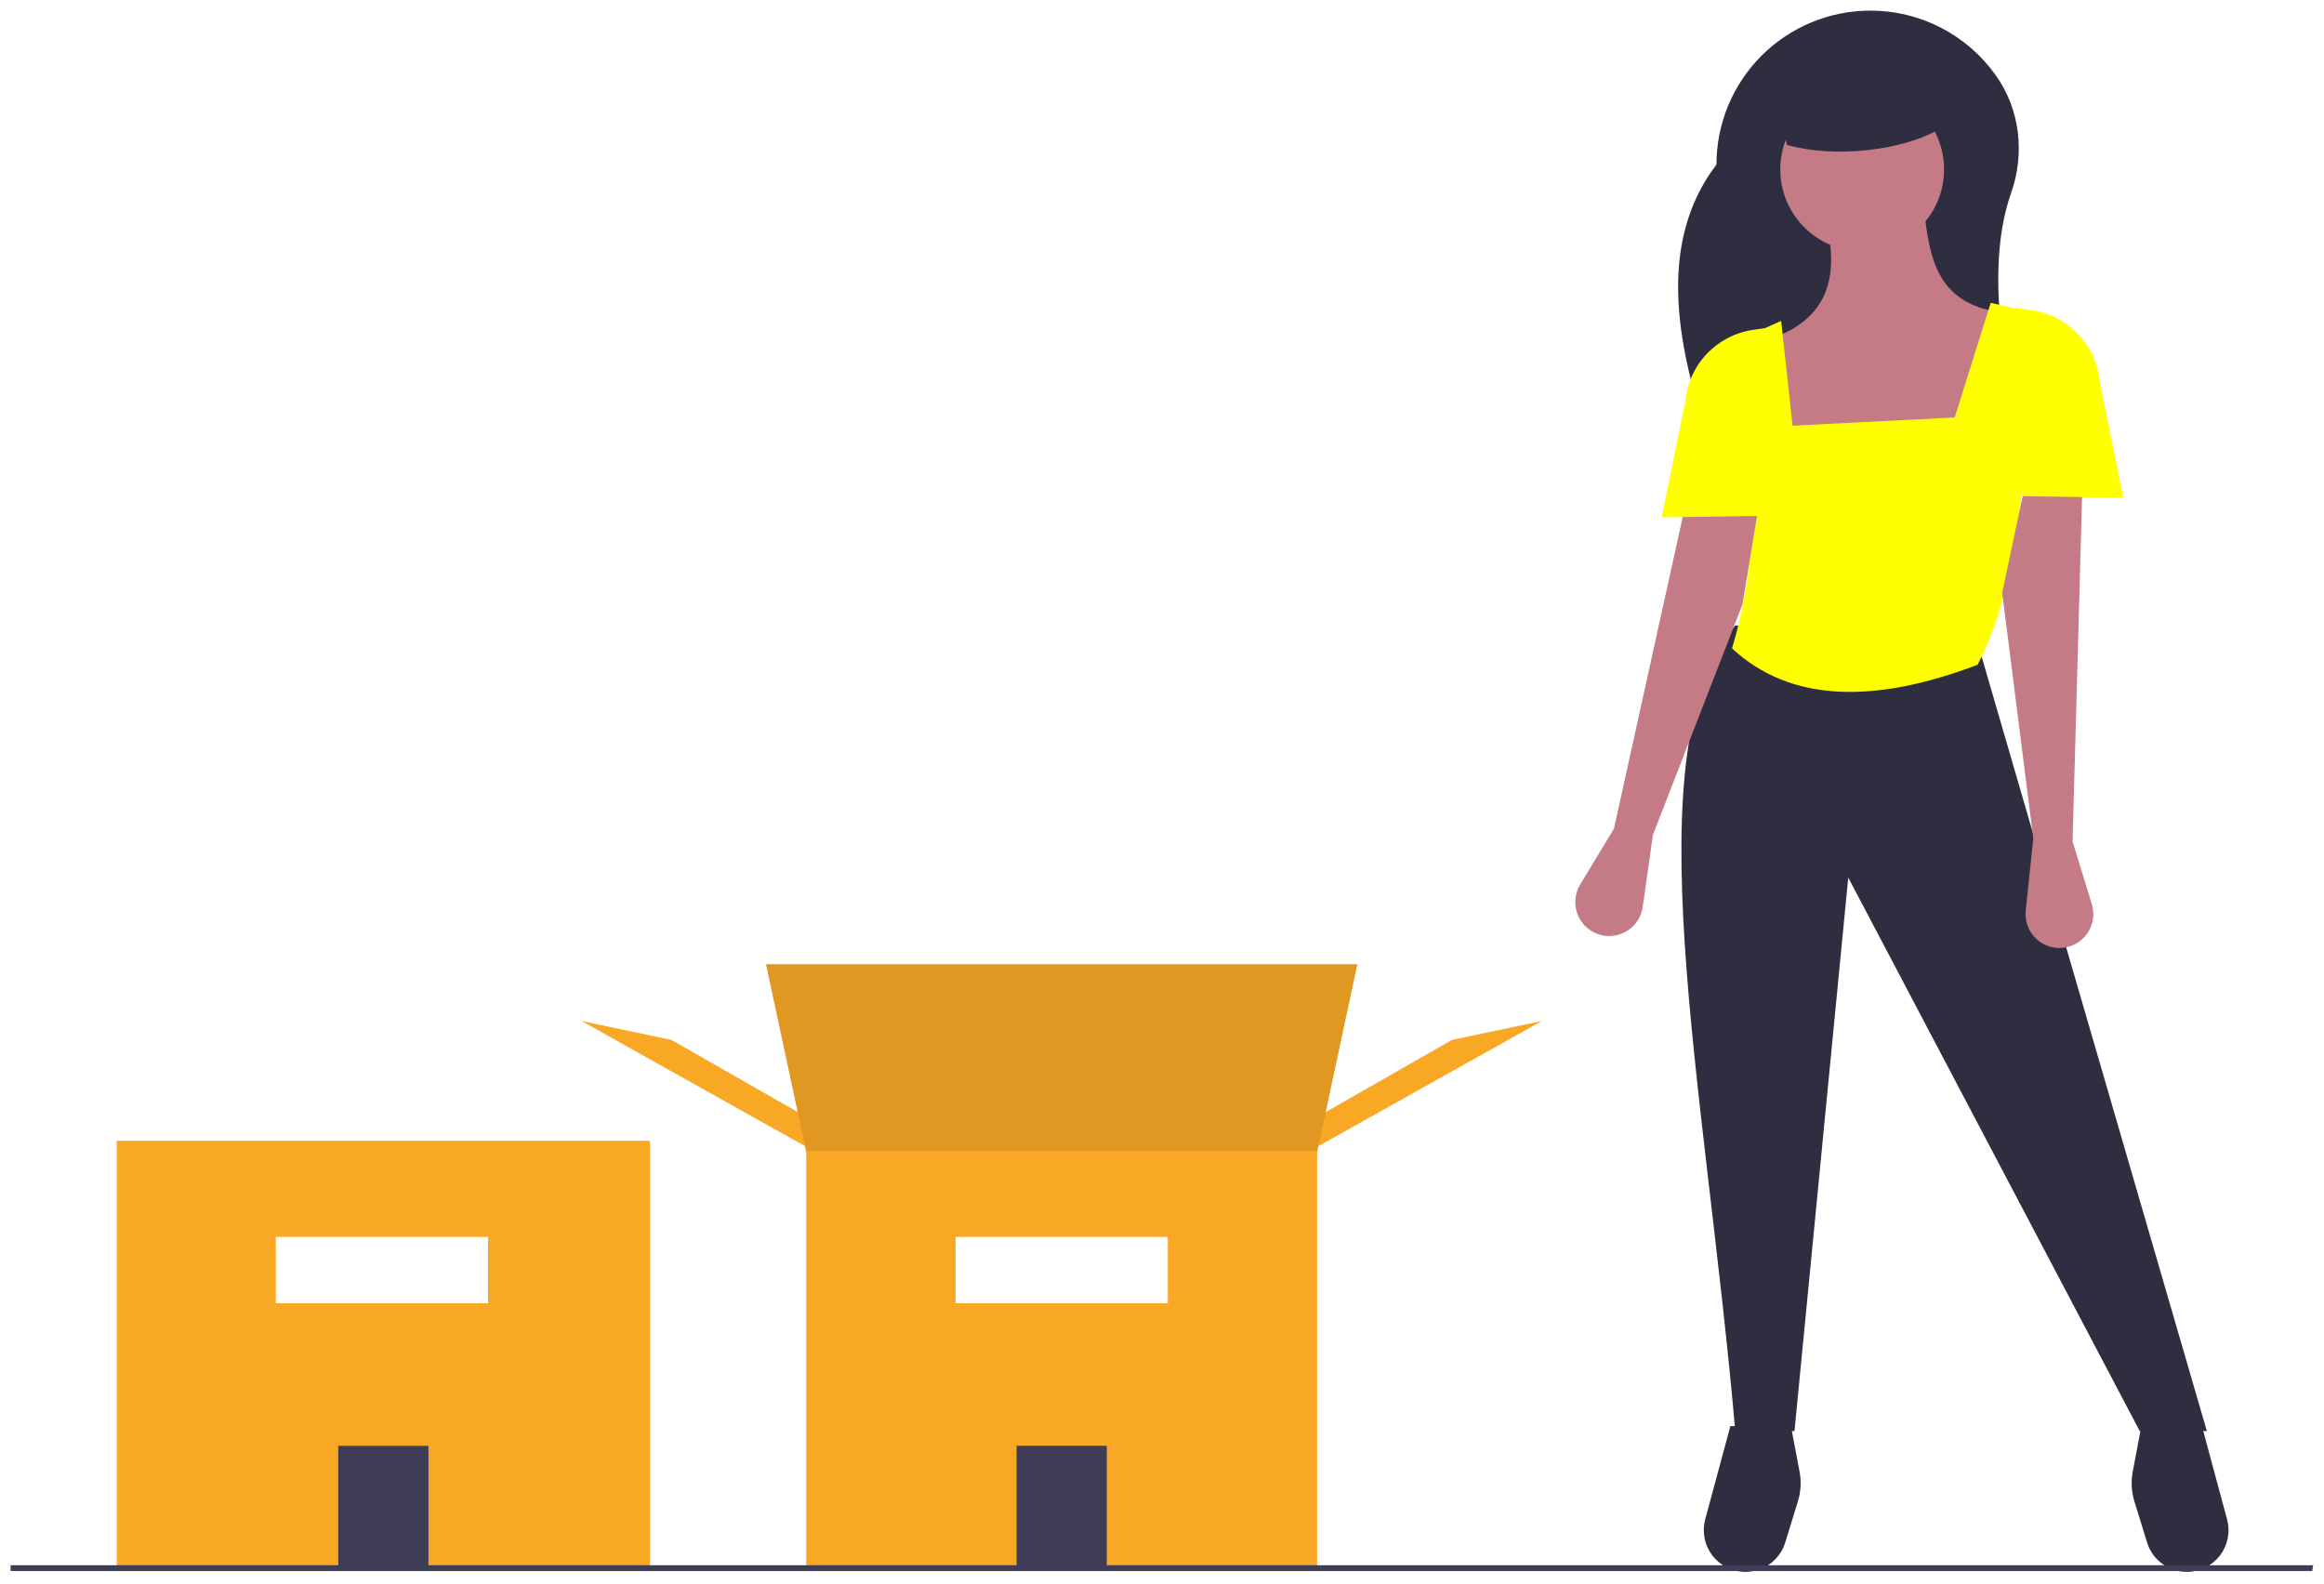  <svg width="876" height="597" viewBox="0 0 876 597" fill="none" xmlns="http://www.w3.org/2000/svg">
                    <g filter="url(#filter0_d)">
                        <g clip-path="url(#clip0)">
                            <path
                                d="M763.024 169.73H646.991C631.286 127.217 624.465 87.689 646.991 58.017C646.991 50.398 648.491 42.854 651.407 35.815C654.323 28.776 658.596 22.38 663.983 16.993C669.371 11.605 675.767 7.332 682.805 4.416C689.844 1.501 697.389 1.59488e-05 705.007 1.59488e-05H705.008C714.267 -0.007 723.393 2.205 731.621 6.451C739.85 10.697 746.941 16.853 752.301 24.404C761.469 37.281 763.306 53.88 758.049 68.788C748.679 95.357 754.4 131.612 763.024 169.73Z"
                                fill="#2F2E41" />
                            <path
                                d="M824.306 588.5C820.948 588.5 817.679 587.424 814.977 585.429C812.276 583.434 810.286 580.625 809.298 577.416L804.518 561.88C803.412 558.285 803.199 554.474 803.898 550.778L807.154 533.569H829.99L839.467 568.71C840.094 571.037 840.178 573.478 839.71 575.843C839.243 578.208 838.237 580.433 836.771 582.347C835.305 584.26 833.418 585.811 831.256 586.878C829.095 587.945 826.717 588.5 824.306 588.5Z"
                                fill="#2F2E41" />
                            <path
                                d="M657.921 588.5C661.279 588.5 664.549 587.424 667.25 585.429C669.951 583.434 671.942 580.625 672.929 577.416L677.709 561.88C678.816 558.285 679.028 554.474 678.329 550.778L675.073 533.569H652.237L642.761 568.71C642.133 571.037 642.05 573.478 642.517 575.843C642.985 578.208 643.99 580.433 645.456 582.347C646.922 584.26 648.809 585.811 650.971 586.878C653.132 587.945 655.511 588.5 657.921 588.5Z"
                                fill="#2F2E41" />
                            <path
                                d="M831.842 535.421H806.537L696.675 326.807L676.407 535.421H654.088C642.638 404.053 614.78 278.921 654.088 231.759L746.051 240.399L831.842 535.421Z"
                                fill="#2F2E41" />
                            <path
                                d="M701.922 90.728C718.965 90.728 732.781 76.912 732.781 59.868C732.781 42.825 718.965 29.008 701.922 29.008C684.878 29.008 671.061 42.825 671.061 59.868C671.061 76.912 684.878 90.728 701.922 90.728Z"
                                fill="#C57B86" />
                            <path
                                d="M745.434 178.679H676.925L665.198 124.366C687.949 117.645 693.373 102.012 688.652 81.162L725.684 78.693C727.783 95.488 731.623 111.149 755.309 113.873L745.434 178.679Z"
                                fill="#C57B86" />
                            <path
                                d="M745.434 246.571C706.565 261.329 674.944 260.869 652.854 240.399C662.823 207.526 663.419 167.046 659.026 122.514L671.37 116.959L675.69 156.46L736.793 153.374L750.372 110.17L763.95 113.256C764.991 166.823 761.783 215.012 745.434 246.571Z"
                                fill="#FFFF00" />
                            <path
                                d="M781.232 313.229L788.489 336.814C789.077 338.725 789.208 340.747 788.872 342.718C788.536 344.689 787.742 346.553 786.555 348.161C785.367 349.769 783.818 351.076 782.034 351.977C780.249 352.878 778.277 353.347 776.278 353.347C774.489 353.347 772.719 352.971 771.084 352.243C769.449 351.516 767.985 350.452 766.787 349.123C765.589 347.793 764.684 346.227 764.13 344.525C763.576 342.823 763.386 341.024 763.572 339.244L766.419 311.994L754.692 219.414L763.333 178.679H784.935L781.232 313.229Z"
                                fill="#C57B86" />
                            <path
                                d="M608.369 308.323L595.615 329.449C594.582 331.161 593.965 333.091 593.814 335.084C593.662 337.078 593.981 339.079 594.744 340.927C595.507 342.775 596.693 344.418 598.206 345.724C599.72 347.03 601.519 347.962 603.458 348.447C605.195 348.88 607.003 348.944 608.766 348.634C610.528 348.324 612.206 347.647 613.69 346.647C615.175 345.647 616.432 344.346 617.382 342.829C618.331 341.312 618.951 339.613 619.202 337.841L623.039 310.713L656.839 223.729L663.655 182.074L637.362 176.883L608.369 308.323Z"
                                fill="#C57B86" />
                            <path
                                d="M800.365 183.617L759.63 183V112.022L765.902 112.936C772.558 113.907 778.695 117.088 783.326 121.968C787.956 126.848 790.811 133.144 791.431 139.842L800.365 183.617Z"
                                fill="#FFFF00" />
                            <path
                                d="M626.315 191.023L667.05 190.406V119.428L660.778 120.343C654.121 121.314 647.984 124.495 643.354 129.375C638.723 134.255 635.868 140.55 635.248 147.249L626.315 191.023Z"
                                fill="#FFFF00" />
                            <path
                                d="M730.313 45.056C717.204 52.473 692.011 55.865 673.53 50.61L667.358 18.516H728.461L730.313 45.056Z"
                                fill="#2F2E41" />
                            <path d="M245 426H44V588H245V426Z" fill="#F9A826" />
                            <path d="M161.5 541H127.5V587H161.5V541Z" fill="#3F3D56" />
                            <path d="M492.026 430.784L497.376 416.518L547.307 387.986L581.189 380.853L492.026 430.784Z"
                                fill="#F9A826" />
                            <path d="M308.352 430.784L303.002 416.518L253.071 387.986L219.189 380.853L308.352 430.784Z"
                                fill="#F9A826" />
                            <path d="M495.593 434.35H304.785L288.736 359.454H511.642L495.593 434.35Z" fill="#F9A826" />
                            <path opacity="0.1" d="M495.593 434.35H304.785L288.736 359.454H511.642L495.593 434.35Z"
                                fill="black" />
                            <path d="M496.484 429.892H303.893V588H496.484V429.892Z" fill="#F9A826" />
                            <path d="M417.189 540.977H383.189V586.977H417.189V540.977Z" fill="#3F3D56" />
                            <path d="M871.543 588.19H4V586.008H871.939L871.543 588.19Z" fill="#3F3D56" />
                            <path d="M440.189 462.25H360.189V487.25H440.189V462.25Z" fill="white" />
                            <path d="M183.969 462.25H103.969V487.25H183.969V462.25Z" fill="white" />
                        </g>
                    </g>
                    <defs>
                        <filter id="filter0_d" x="0" y="0" width="875.939" height="596.5" filterUnits="userSpaceOnUse"
                            color-interpolation-filters="sRGB">
                            <feFlood flood-opacity="0" result="BackgroundImageFix" />
                            <feColorMatrix in="SourceAlpha" type="matrix"
                                values="0 0 0 0 0 0 0 0 0 0 0 0 0 0 0 0 0 0 127 0" />
                            <feOffset dy="4" />
                            <feGaussianBlur stdDeviation="2" />
                            <feColorMatrix type="matrix" values="0 0 0 0 0 0 0 0 0 0 0 0 0 0 0 0 0 0 0.25 0" />
                            <feBlend mode="normal" in2="BackgroundImageFix" result="effect1_dropShadow" />
                            <feBlend mode="normal" in="SourceGraphic" in2="effect1_dropShadow" result="shape" />
                        </filter>
                        <clipPath id="clip0">
                            <rect width="867.939" height="588.5" fill="white" transform="translate(4)" />
                        </clipPath>
                    </defs>
                </svg>